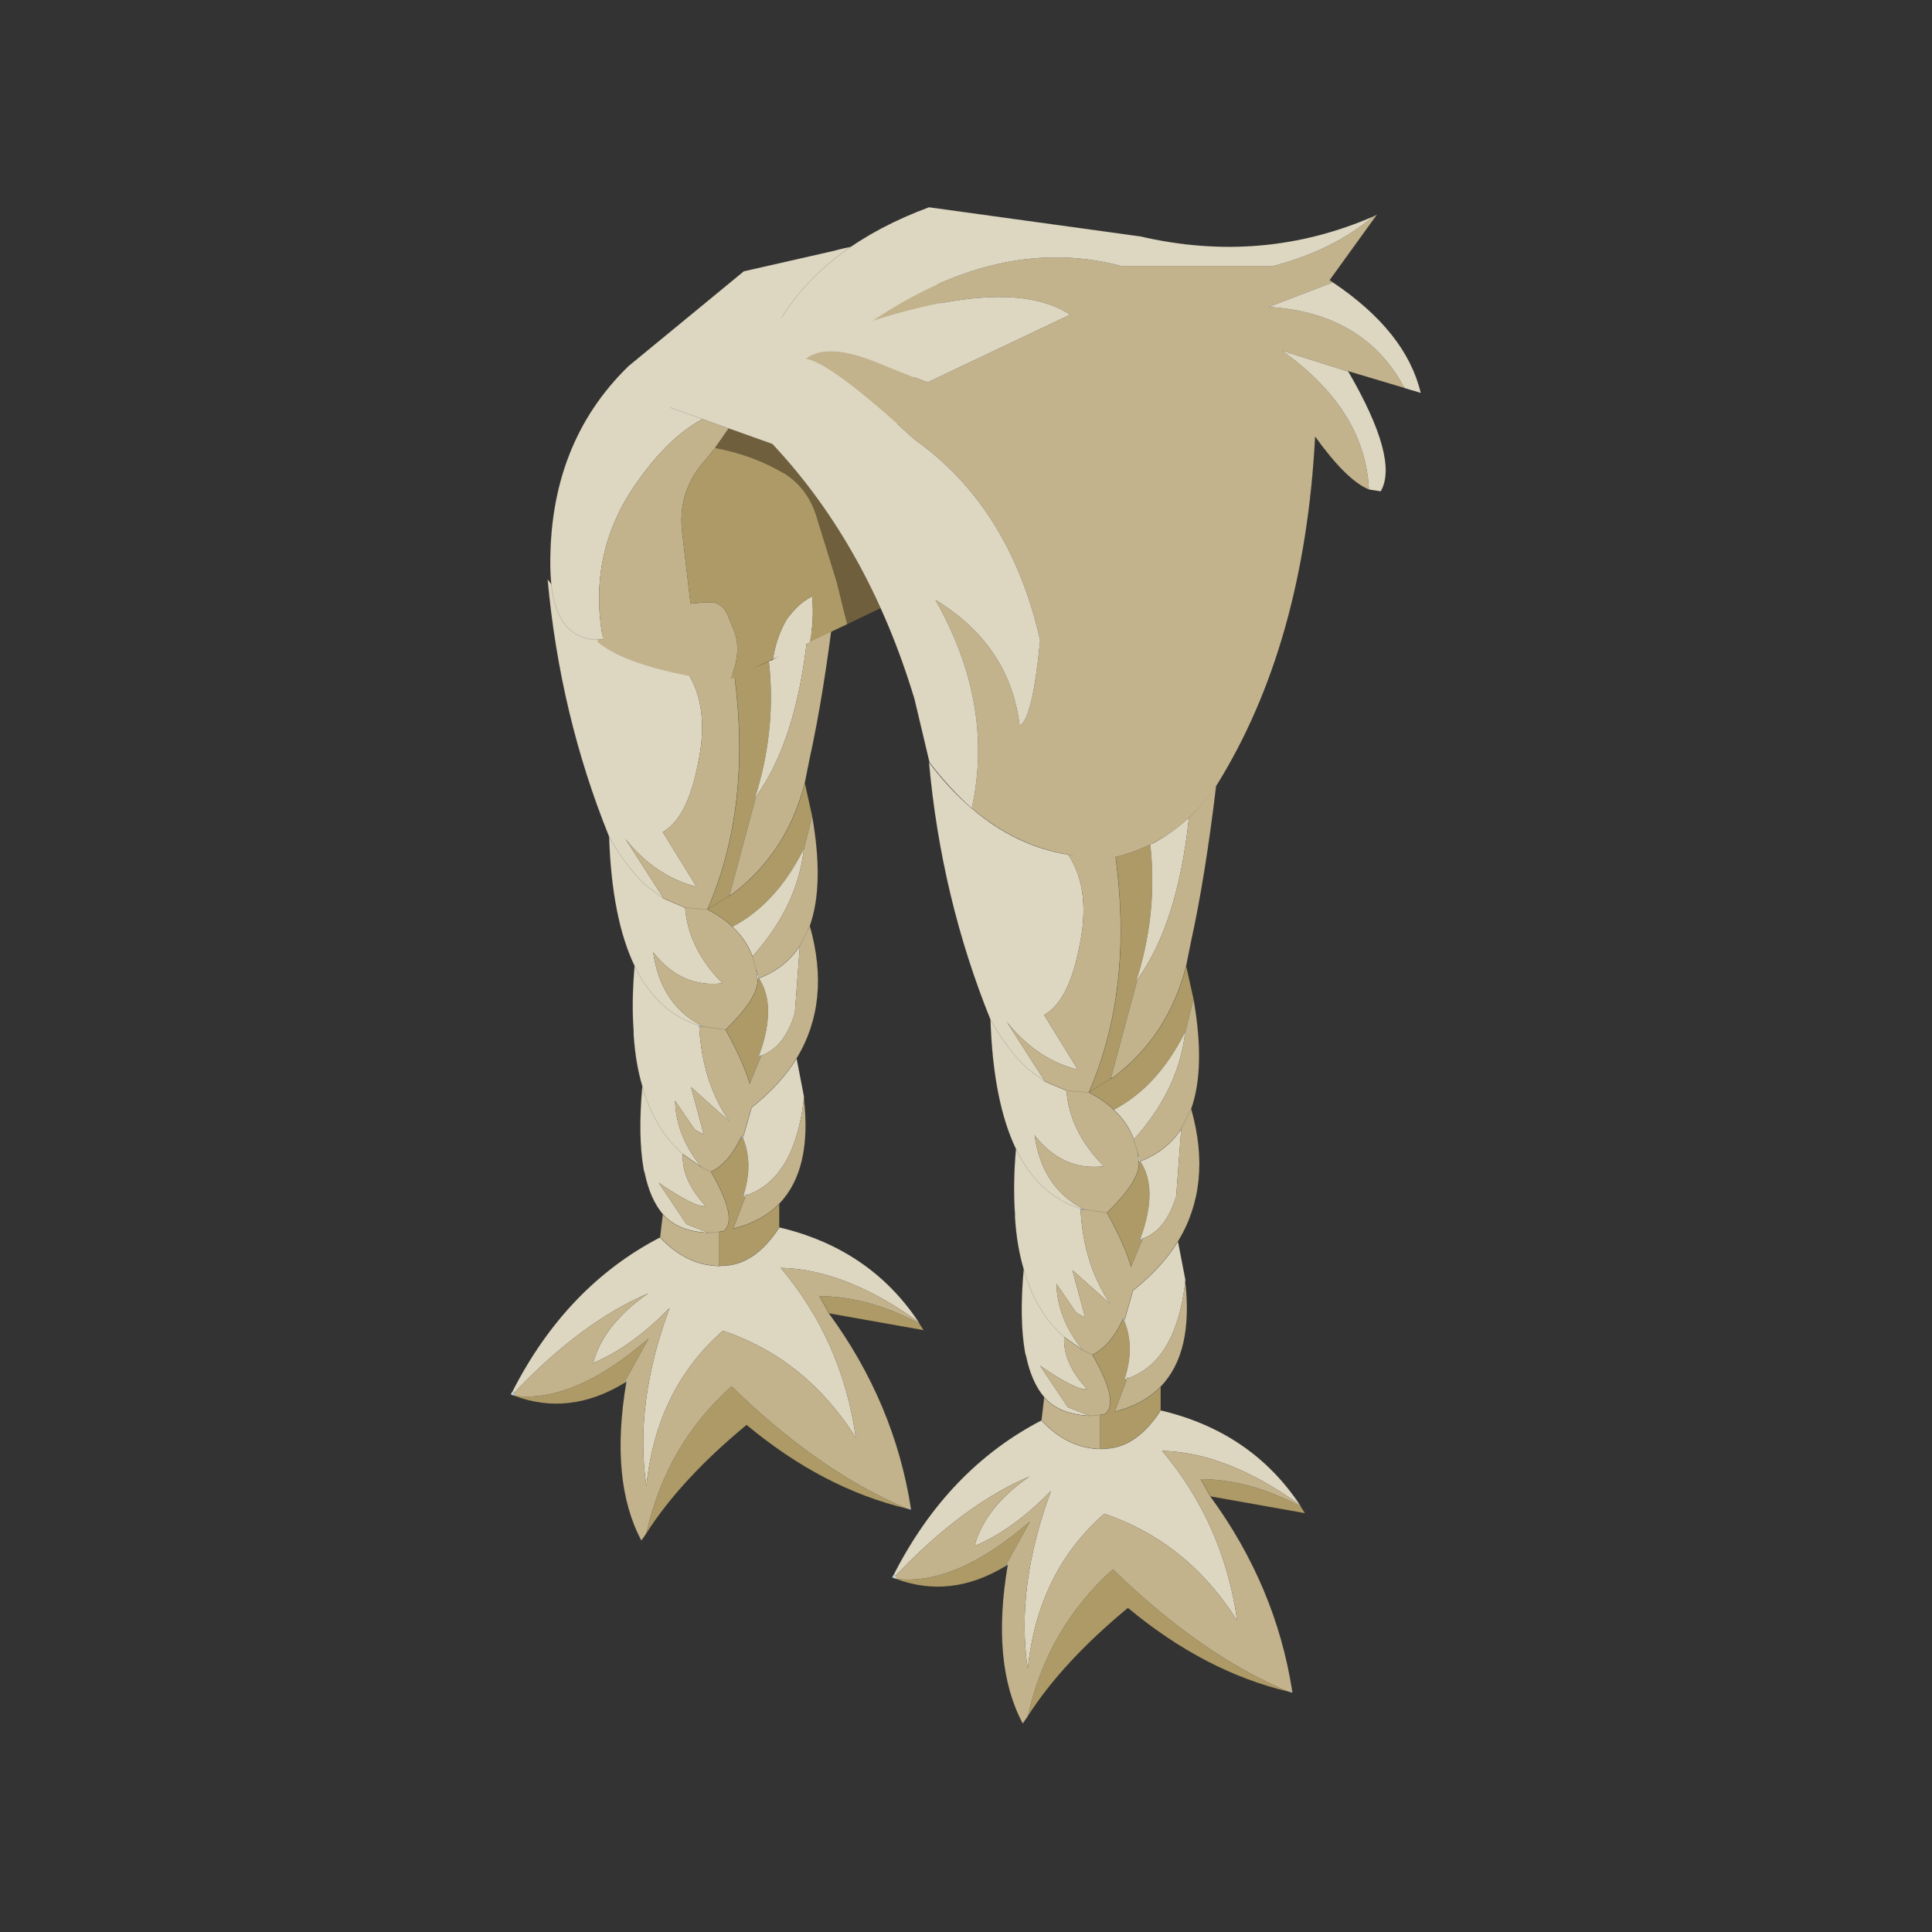 <?xml version="1.0" encoding="UTF-8" standalone="no"?>
<svg xmlns:xlink="http://www.w3.org/1999/xlink" height="440.0px" width="440.0px" xmlns="http://www.w3.org/2000/svg">
  <rect width="100%" height="100%" fill="#333333" stroke="none"/>
  <g transform="matrix(10.0, 0.0, 0.0, 10.0, 0.0, 0.0)">
    <use height="44.0" transform="matrix(0.909, 0.0, 0.0, 0.909, 2.0, 2.0)" width="44.0" xlink:href="#sprite0"/>
  </g>
  <defs>
    <g id="sprite0" transform="matrix(1.0, 0.0, 0.0, 1.0, 0.0, 0.0)">
      <use height="44.0" transform="matrix(1.0, 0.0, 0.0, 1.0, 0.0, 0.0)" width="44.0" xlink:href="#shape0"/>
      <use height="108.5" transform="matrix(0.35, 0.0, 0.0, 0.35, 10.6, 3.0)" width="65.15" xlink:href="#sprite1"/>
    </g>
    <g id="shape0" transform="matrix(1.0, 0.0, 0.0, 1.0, 0.0, 0.0)">
      <path d="M44.0 44.0 L0.0 44.0 0.0 0.0 44.0 0.0 44.0 44.0" fill="#43adca" fill-opacity="0.0" fill-rule="evenodd" stroke="none"/>
    </g>
    <g id="sprite1" transform="matrix(1.0, 0.0, 0.0, 1.0, 0.0, 0.0)">
      <use height="105.55" transform="matrix(0.652, 0.0, 0.0, 0.652, -0.017, 26.61)" width="45.35" xlink:href="#sprite2"/>
      <use height="48.15" transform="matrix(0.652, 0.0, 0.0, 0.652, 2.816, 2.603)" width="42.95" xlink:href="#sprite3"/>
      <use height="71.4" transform="matrix(0.652, 0.0, 0.0, 0.652, 10.922, -0.025)" width="83.15" xlink:href="#sprite4"/>
      <use height="105.55" transform="matrix(0.652, 0.0, 0.0, 0.652, 27.283, 39.71)" width="45.35" xlink:href="#sprite2"/>
    </g>
    <g id="sprite2" transform="matrix(1.0, 0.0, 0.0, 1.0, 22.65, 52.75)">
      <use height="105.55" transform="matrix(1.0, 0.0, 0.0, 1.0, -22.65, -52.75)" width="45.35" xlink:href="#shape1"/>
    </g>
    <g id="shape1" transform="matrix(1.0, 0.0, 0.0, 1.0, 22.65, 52.75)">
      <path d="M9.65 -30.4 L10.45 -26.8 9.55 -23.1 9.5 -23.1 9.4 -22.9 Q6.45 -17.1 1.7 -14.6 0.55 -15.7 -1.05 -16.5 3.85 -27.7 1.9 -42.35 3.9 -42.85 5.7 -43.75 6.5 -36.7 4.45 -29.65 L4.2 -28.9 4.2 -28.85 4.2 -28.75 4.25 -28.75 1.4 -18.15 1.35 -18.0 1.5 -18.05 Q7.65 -22.6 9.65 -30.4 M6.85 15.8 L6.85 18.4 Q4.3 22.35 1.0 22.6 L0.2 22.65 0.2 18.9 0.75 18.8 Q2.35 17.5 -0.65 12.3 1.3 11.35 2.65 8.5 L2.85 8.6 Q4.0 11.35 2.95 14.75 L2.95 14.85 2.9 15.0 3.1 15.1 1.8 18.55 Q4.95 17.75 6.85 15.8 M22.25 29.0 L22.7 29.7 12.3 27.85 11.25 25.95 Q16.65 26.0 22.1 28.9 L22.25 29.0 M20.9 49.3 Q11.65 47.1 3.25 40.1 -3.95 46.05 -7.75 52.0 -5.6 42.3 1.6 35.85 11.25 45.25 20.9 49.3 M-10.25 35.55 Q-16.25 39.15 -22.25 36.9 -15.7 37.7 -7.5 30.6 L-10.1 35.3 -10.25 35.55 M4.45 -8.9 L4.6 -8.95 Q6.6 -5.95 4.65 -0.55 L4.6 -0.4 4.8 -0.3 3.6 2.65 Q2.95 0.35 0.95 -3.3 4.65 -6.9 4.45 -8.9 M-1.05 -16.5 L1.35 -18.0 -1.05 -16.5" fill="#ad9a67" fill-rule="evenodd" stroke="none"/>
      <path d="M5.7 -43.75 L6.0 -43.85 Q8.15 -45.0 9.95 -46.65 8.7 -34.95 4.25 -28.85 L4.2 -28.9 4.45 -29.65 Q6.5 -36.7 5.7 -43.75 M8.75 -0.15 L9.55 4.0 9.55 4.25 Q8.55 12.95 3.35 14.85 L2.95 14.75 Q4.0 11.35 2.85 8.6 L2.9 8.45 2.9 8.4 3.8 5.25 Q6.95 2.75 8.75 -0.15 M6.85 18.4 Q16.8 20.75 22.15 28.8 14.1 23.0 7.0 22.85 13.75 30.85 15.25 41.5 9.8 32.85 0.65 29.75 -6.65 36.15 -7.75 46.8 -9.1 37.75 -5.2 27.25 -9.4 31.55 -13.6 33.3 -12.45 29.05 -7.55 25.65 -14.9 28.8 -22.25 36.55 L-22.45 36.4 Q-16.55 24.85 -6.25 19.5 -3.4 22.55 0.2 22.65 L1.0 22.6 Q4.3 22.35 6.85 18.4 M-5.95 16.95 Q-7.35 15.3 -7.95 12.4 L-8.05 12.05 Q-8.7 8.4 -8.2 2.9 -8.95 0.4 -9.15 -2.7 L-9.15 -3.05 Q-9.4 -6.35 -9.05 -10.3 -11.55 -15.5 -11.85 -24.5 -17.25 -37.85 -18.6 -52.75 -16.35 -49.75 -13.8 -47.6 -9.05 -43.55 -3.3 -42.6 -0.7 -38.65 -2.15 -32.2 -3.3 -26.5 -5.95 -25.0 L-2.25 -19.0 Q-6.8 -20.15 -10.05 -24.25 L-5.85 -17.7 -3.5 -16.7 Q-3.15 -12.2 0.6 -8.4 -3.9 -7.85 -7.0 -11.8 -6.2 -6.2 -1.9 -3.85 L-1.95 -3.75 -1.95 -3.6 Q-1.6 2.5 1.35 6.75 L-2.85 3.0 -1.45 8.2 -2.2 7.8 -2.45 7.65 -4.6 4.5 Q-4.5 8.35 -1.7 11.8 L-3.75 10.35 Q-3.9 13.2 -1.25 16.05 -2.3 16.3 -6.4 13.5 L-3.35 18.05 -0.95 19.0 Q-4.3 18.85 -5.95 16.95 M9.4 -22.9 L9.5 -22.85 9.4 -22.15 Q8.45 -16.4 3.9 -11.35 3.2 -13.2 1.7 -14.6 6.45 -17.1 9.4 -22.9 M4.6 -8.95 Q7.5 -10.05 9.1 -12.5 L8.55 -5.1 Q7.4 -1.35 4.85 -0.45 L4.65 -0.55 Q6.6 -5.95 4.6 -8.95 M-11.85 -24.5 Q-9.9 -21.05 -7.7 -19.05 L-5.85 -17.7 -7.7 -19.05 Q-9.9 -21.05 -11.85 -24.5 M-9.05 -10.3 Q-6.55 -5.15 -1.95 -3.75 -6.55 -5.15 -9.05 -10.3 M-3.75 10.35 Q-6.85 7.65 -8.2 2.9 -6.85 7.65 -3.75 10.35" fill="#ddd6c1" fill-rule="evenodd" stroke="none"/>
      <path d="M4.2 -28.9 L4.25 -28.85 4.2 -28.85 4.2 -28.9" fill="#d0c4a8" fill-rule="evenodd" stroke="none"/>
      <path d="M4.2 -28.75 L4.25 -28.85 4.25 -28.75 4.2 -28.75 M2.65 8.5 L2.7 8.35 2.85 8.6 2.65 8.5" fill="#a9bfcf" fill-rule="evenodd" stroke="none"/>
      <path d="M4.25 -28.85 L4.2 -28.75 4.2 -28.85 4.25 -28.85 M9.5 -22.85 L9.4 -22.9 9.5 -23.1 9.5 -22.85 M4.3 -9.95 L4.6 -8.95 4.45 -8.9 4.3 -9.95 M4.65 -0.55 L4.85 -0.45 4.6 -0.4 4.65 -0.55 M2.95 14.75 L3.35 14.85 3.15 14.9 2.9 15.0 2.95 14.85 2.95 14.75 M-1.55 -3.65 L-1.95 -3.75 -1.9 -3.85 -1.55 -3.65" fill="#e3f2f1" fill-rule="evenodd" stroke="none"/>
      <path d="M9.95 -46.65 Q11.6 -48.2 12.95 -50.25 11.75 -40.15 10.15 -32.9 L9.65 -30.4 Q7.65 -22.6 1.5 -18.05 L1.4 -18.15 4.25 -28.75 4.25 -28.85 Q8.7 -34.95 9.95 -46.65 M10.45 -26.8 Q11.8 -19.2 10.2 -14.7 12.55 -6.4 8.75 -0.15 6.95 2.75 3.8 5.25 L2.9 8.4 2.7 8.35 2.65 8.5 Q1.3 11.35 -0.65 12.3 L-1.7 11.8 -0.65 12.3 Q2.35 17.5 0.75 18.8 L0.2 18.9 0.2 22.65 Q-3.4 22.55 -6.25 19.5 L-5.95 16.95 Q-4.3 18.85 -0.95 19.0 L-3.35 18.05 -6.4 13.5 Q-2.3 16.3 -1.25 16.05 -3.9 13.2 -3.75 10.35 L-1.7 11.8 Q-4.5 8.35 -4.6 4.5 L-2.45 7.65 -2.2 7.8 -1.45 8.2 -2.85 3.0 1.35 6.75 Q-1.6 2.5 -1.95 -3.6 L-1.55 -3.65 0.95 -3.3 -1.55 -3.65 -1.9 -3.85 Q-6.2 -6.2 -7.0 -11.8 -3.9 -7.85 0.6 -8.4 -3.15 -12.2 -3.5 -16.7 L-5.85 -17.7 -10.05 -24.25 Q-6.8 -20.15 -2.25 -19.0 L-5.95 -25.0 Q-3.3 -26.5 -2.15 -32.2 -0.7 -38.65 -3.3 -42.6 L1.9 -42.35 Q3.85 -27.7 -1.05 -16.5 L-3.5 -16.7 -1.05 -16.5 Q0.55 -15.7 1.7 -14.6 3.2 -13.2 3.9 -11.35 8.45 -16.4 9.4 -22.15 L9.5 -22.85 9.55 -23.1 10.45 -26.8 M9.55 4.25 Q10.45 12.05 6.85 15.8 4.95 17.75 1.8 18.55 L3.1 15.1 2.9 15.0 3.15 14.9 3.35 14.85 Q8.55 12.95 9.55 4.25 M12.3 27.85 Q19.5 37.7 21.3 49.25 L20.9 49.3 Q11.25 45.25 1.6 35.85 -5.6 42.3 -7.75 52.0 L-8.3 52.8 Q-11.8 46.25 -9.95 35.35 L-10.1 35.3 -7.5 30.6 Q-15.7 37.7 -22.25 36.9 L-22.25 36.55 Q-14.9 28.8 -7.55 25.65 -12.45 29.05 -13.6 33.3 -9.4 31.55 -5.2 27.25 -9.1 37.75 -7.75 46.8 -6.65 36.15 0.65 29.75 9.8 32.85 15.25 41.5 13.75 30.85 7.0 22.85 14.1 23.0 22.15 28.8 L22.1 28.9 Q16.65 26.0 11.25 25.95 L12.3 27.85 M4.3 -9.95 L3.9 -11.35 4.3 -9.95 4.45 -8.9 Q4.65 -6.9 0.95 -3.3 2.95 0.35 3.6 2.65 L4.8 -0.3 4.85 -0.45 Q7.4 -1.35 8.55 -5.1 L9.1 -12.5 Q7.5 -10.05 4.6 -8.95 L4.3 -9.95 M10.2 -14.7 L9.1 -12.5 10.2 -14.7 M0.2 18.9 L-0.95 19.0 0.2 18.9" fill="#c2b38d" fill-rule="evenodd" stroke="none"/>
      <path d="M22.15 28.8 L22.25 29.0 22.1 28.9 22.15 28.8 M21.3 49.25 L21.3 49.4 20.9 49.3 21.3 49.25 M-9.95 35.35 L-10.25 35.55 -10.1 35.3 -9.95 35.35 M-22.25 36.9 L-22.65 36.75 -22.5 36.45 -22.45 36.4 -22.25 36.55 -22.25 36.9 M9.5 -22.85 L9.5 -23.1 9.55 -23.1 9.5 -22.85 M1.35 -18.0 L1.4 -18.15 1.5 -18.05 1.35 -18.0 M4.6 -0.4 L4.85 -0.45 4.8 -0.3 4.6 -0.4 M-1.55 -3.65 L-1.95 -3.6 -1.95 -3.75 -1.55 -3.65 M2.7 8.35 L2.9 8.4 2.9 8.45 2.85 8.6 2.7 8.35" fill="#bfcfdb" fill-rule="evenodd" stroke="none"/>
      <path d="M12.95 -50.25 Q11.75 -40.15 10.15 -32.9 L9.65 -30.4 10.45 -26.8 Q11.8 -19.2 10.2 -14.7 12.55 -6.4 8.75 -0.15 L9.55 4.0 M9.55 4.25 Q10.45 12.05 6.85 15.8 L6.85 18.4 Q16.8 20.75 22.15 28.8 L22.25 29.0 22.7 29.7 12.3 27.85 Q19.5 37.7 21.3 49.25 L21.3 49.4 20.9 49.3 Q11.65 47.1 3.25 40.1 -3.95 46.05 -7.75 52.0 L-8.3 52.8 Q-11.8 46.25 -9.95 35.35 L-10.25 35.55 Q-16.25 39.15 -22.25 36.9 L-22.65 36.75 -22.5 36.45 -22.45 36.4 Q-16.55 24.85 -6.25 19.5 L-5.95 16.95 Q-7.35 15.3 -7.95 12.4 M-8.05 12.05 Q-8.7 8.4 -8.2 2.9 -8.95 0.4 -9.15 -2.7 M-9.15 -3.05 Q-9.4 -6.35 -9.05 -10.3 -11.55 -15.5 -11.85 -24.5 -17.25 -37.85 -18.6 -52.75 M1.7 -14.6 Q3.2 -13.2 3.9 -11.35 L4.3 -9.95 4.45 -8.9 4.6 -8.95 Q7.5 -10.05 9.1 -12.5 L10.2 -14.7 M1.35 -18.0 L1.5 -18.05 Q7.65 -22.6 9.65 -30.4 M3.6 2.65 Q2.95 0.35 0.95 -3.3 L-1.55 -3.65 -1.95 -3.75 Q-6.55 -5.15 -9.05 -10.3 M-1.7 11.8 L-0.65 12.3 Q1.3 11.35 2.65 8.5 L2.7 8.35 M2.9 8.4 L3.8 5.25 Q6.95 2.75 8.75 -0.15 M4.45 -8.9 Q4.65 -6.9 0.95 -3.3 M1.8 18.55 Q4.95 17.75 6.85 15.8 M-0.65 12.3 Q2.35 17.5 0.75 18.8 L0.2 18.9 M0.2 22.65 L1.0 22.6 Q4.3 22.35 6.85 18.4 M12.3 27.85 L11.25 25.95 M-5.85 -17.7 L-3.5 -16.7 -1.05 -16.5 Q3.85 -27.7 1.9 -42.35 M-5.85 -17.7 L-7.7 -19.05 Q-9.9 -21.05 -11.85 -24.5 M-1.7 11.8 L-3.75 10.35 M-0.95 19.0 L0.2 18.9 M-8.2 2.9 Q-6.85 7.65 -3.75 10.35 M-0.95 19.0 Q-4.3 18.85 -5.95 16.95 M1.35 -18.0 L-1.05 -16.5 Q0.55 -15.7 1.7 -14.6 M0.2 22.65 Q-3.4 22.55 -6.25 19.5" fill="none" stroke="#000000" stroke-linecap="round" stroke-linejoin="round" stroke-opacity="0.2" stroke-width="0.05"/>
      <path d="M1.4 -18.15 L1.35 -18.0 M1.5 -18.05 L1.4 -18.15 M4.85 -0.45 L4.8 -0.3 M3.15 14.9 L3.35 14.85" fill="none" stroke="#000000" stroke-linecap="round" stroke-linejoin="round" stroke-opacity="0.2" stroke-width="0.05"/>
    </g>
    <g id="sprite3" transform="matrix(1.0, 0.0, 0.0, 1.0, 21.45, 21.7)">
      <use height="48.15" transform="matrix(1.0, 0.0, 0.0, 1.0, -21.45, -21.7)" width="42.95" xlink:href="#shape2"/>
    </g>
    <g id="shape2" transform="matrix(1.0, 0.0, 0.0, 1.0, 21.45, 21.7)">
      <path d="M-16.25 21.7 L-17.05 21.7 Q-21.35 21.0 -21.45 13.75 -21.6 0.2 -12.85 -8.3 L-0.2 -18.7 9.7 -20.95 Q20.3 -23.85 21.5 -15.35 L15.05 2.4 13.65 3.6 13.15 3.05 Q6.7 -3.65 0.85 -3.85 -5.9 -4.05 -11.85 4.35 -17.45 12.2 -15.65 21.7 L-16.25 21.7 M7.05 22.0 L3.0 23.9 Q3.35 21.5 4.55 19.45 L5.25 18.6 Q6.2 17.55 7.3 17.0 7.55 19.55 7.05 22.0" fill="#ddd6c1" fill-rule="evenodd" stroke="none"/>
      <path d="M-16.25 21.7 L-15.65 21.7 Q-17.45 12.2 -11.85 4.35 -5.9 -4.05 0.85 -3.85 -0.95 -2.85 -2.2 -0.95 L-3.35 0.7 -4.45 2.05 Q-7.55 5.5 -6.95 10.1 L-6.05 17.8 -4.4 17.65 -3.65 17.65 Q-2.35 17.85 -1.85 19.35 L-1.3 20.7 Q-0.35 23.05 -1.7 26.1 L-1.8 26.45 Q-12.8 24.95 -16.25 22.0 L-16.25 21.7" fill="#c2b38d" fill-rule="evenodd" stroke="none"/>
      <path d="M0.85 -3.85 Q6.7 -3.65 13.15 3.05 L13.65 3.6 13.15 4.05 18.85 16.35 11.15 20.05 10.0 15.4 7.85 8.45 Q6.9 5.15 4.25 3.5 L4.05 3.4 Q0.7 1.45 -3.35 0.7 L-2.2 -0.95 Q-0.95 -2.85 0.85 -3.85" fill="#6f5f3c" fill-rule="evenodd" stroke="none"/>
      <path d="M11.15 20.05 L7.05 22.0 Q7.55 19.55 7.3 17.0 6.2 17.55 5.25 18.6 L4.55 19.45 Q3.35 21.5 3.0 23.9 L-1.7 26.1 Q-0.35 23.05 -1.3 20.7 L-1.85 19.35 Q-2.35 17.85 -3.65 17.65 L-4.4 17.65 -6.05 17.8 -6.95 10.1 Q-7.55 5.5 -4.45 2.05 L-3.35 0.7 Q0.7 1.45 4.05 3.4 L4.25 3.5 Q6.9 5.15 7.85 8.45 L10.0 15.4 11.15 20.05" fill="#ad9a67" fill-rule="evenodd" stroke="none"/>
      <path d="M13.65 3.6 L15.05 2.4 21.5 -15.35 Q20.3 -23.85 9.7 -20.95 L-0.2 -18.7 -12.85 -8.3 Q-21.6 0.2 -21.45 13.75 -21.35 21.0 -17.05 21.7 L-16.25 21.7 -15.65 21.7 M13.65 3.6 L13.15 4.05" fill="none" stroke="#000000" stroke-linecap="round" stroke-linejoin="round" stroke-opacity="0.2" stroke-width="0.05"/>
    </g>
    <g id="sprite4" transform="matrix(1.0, 0.0, 0.0, 1.0, 41.15, 35.7)">
      <use height="71.4" transform="matrix(1.0, 0.0, 0.0, 1.0, -41.15, -35.7)" width="83.15" xlink:href="#shape3"/>
    </g>
    <g id="shape3" transform="matrix(1.0, 0.0, 0.0, 1.0, 41.15, 35.7)">
      <path d="M-7.3 30.3 Q-4.8 18.85 -11.3 7.4 -3.1 12.4 -2.05 21.2 -0.65 20.6 0.2 11.9 L0.15 11.6 Q-3.2 -2.85 -13.6 -10.2 -22.8 -18.65 -25.55 -19.05 -23.25 -20.9 -17.8 -18.7 -12.4 -16.5 -12.1 -16.5 L3.5 -23.9 Q-2.85 -28.1 -18.25 -23.2 -4.1 -32.75 9.1 -29.25 L25.8 -29.25 Q32.35 -30.95 36.8 -34.7 L37.2 -34.9 32.0 -27.7 32.35 -27.45 25.3 -24.75 Q35.8 -24.1 40.2 -15.85 L34.0 -17.7 34.05 -17.65 26.75 -19.95 Q35.9 -13.45 36.3 -4.7 33.85 -5.7 30.4 -10.5 29.2 12.3 19.6 27.75 15.55 33.85 8.55 35.65 -0.4 36.2 -7.3 30.3" fill="#c2b38d" fill-rule="evenodd" stroke="none"/>
      <path d="M36.8 -34.7 Q32.35 -30.95 25.8 -29.25 L9.1 -29.25 Q-4.1 -32.75 -18.25 -23.2 -2.85 -28.1 3.5 -23.9 L-12.1 -16.5 Q-12.4 -16.5 -17.8 -18.7 -23.25 -20.9 -25.55 -19.05 -22.8 -18.65 -13.6 -10.2 -3.2 -2.85 0.15 11.6 L0.2 11.9 Q-0.65 20.6 -2.05 21.2 -3.1 12.4 -11.3 7.4 -4.8 18.85 -7.3 30.3 -9.75 28.15 -11.95 25.25 L-13.6 18.3 Q-18.65 1.55 -29.2 -9.7 L-40.4 -13.7 Q-43.0 -16.55 -36.5 -20.65 -38.35 -22.95 -28.15 -23.6 -23.2 -31.55 -12.0 -35.7 L11.2 -32.5 Q24.6 -29.4 36.8 -34.7 M36.3 -4.7 Q35.9 -13.45 26.75 -19.95 L34.05 -17.65 Q39.65 -8.0 37.6 -4.5 L36.3 -4.7 M40.2 -15.85 Q35.8 -24.1 25.3 -24.75 L32.35 -27.45 Q40.4 -22.05 42.0 -15.3 L41.2 -15.55 40.2 -15.85" fill="#ddd6c1" fill-rule="evenodd" stroke="none"/>
      <path d="M36.8 -34.7 Q24.6 -29.4 11.2 -32.5 L-12.0 -35.7 Q-23.2 -31.55 -28.15 -23.6 M-40.4 -13.7 L-29.2 -9.7 Q-18.65 1.55 -13.6 18.3 L-11.95 25.25 Q-9.75 28.15 -7.3 30.3 -0.4 36.2 8.55 35.65 15.55 33.85 19.6 27.75 29.2 12.3 30.4 -10.5 33.85 -5.7 36.3 -4.7 M34.05 -17.65 L34.0 -17.7 40.2 -15.85 M32.35 -27.45 L32.0 -27.7 37.2 -34.9 36.8 -34.7 M34.05 -17.65 Q39.65 -8.0 37.6 -4.5 L36.3 -4.7 M32.35 -27.45 Q40.4 -22.05 42.0 -15.3 L41.2 -15.55" fill="none" stroke="#000000" stroke-linecap="round" stroke-linejoin="round" stroke-opacity="0.2" stroke-width="0.05"/>
    </g>
  </defs>
</svg>
